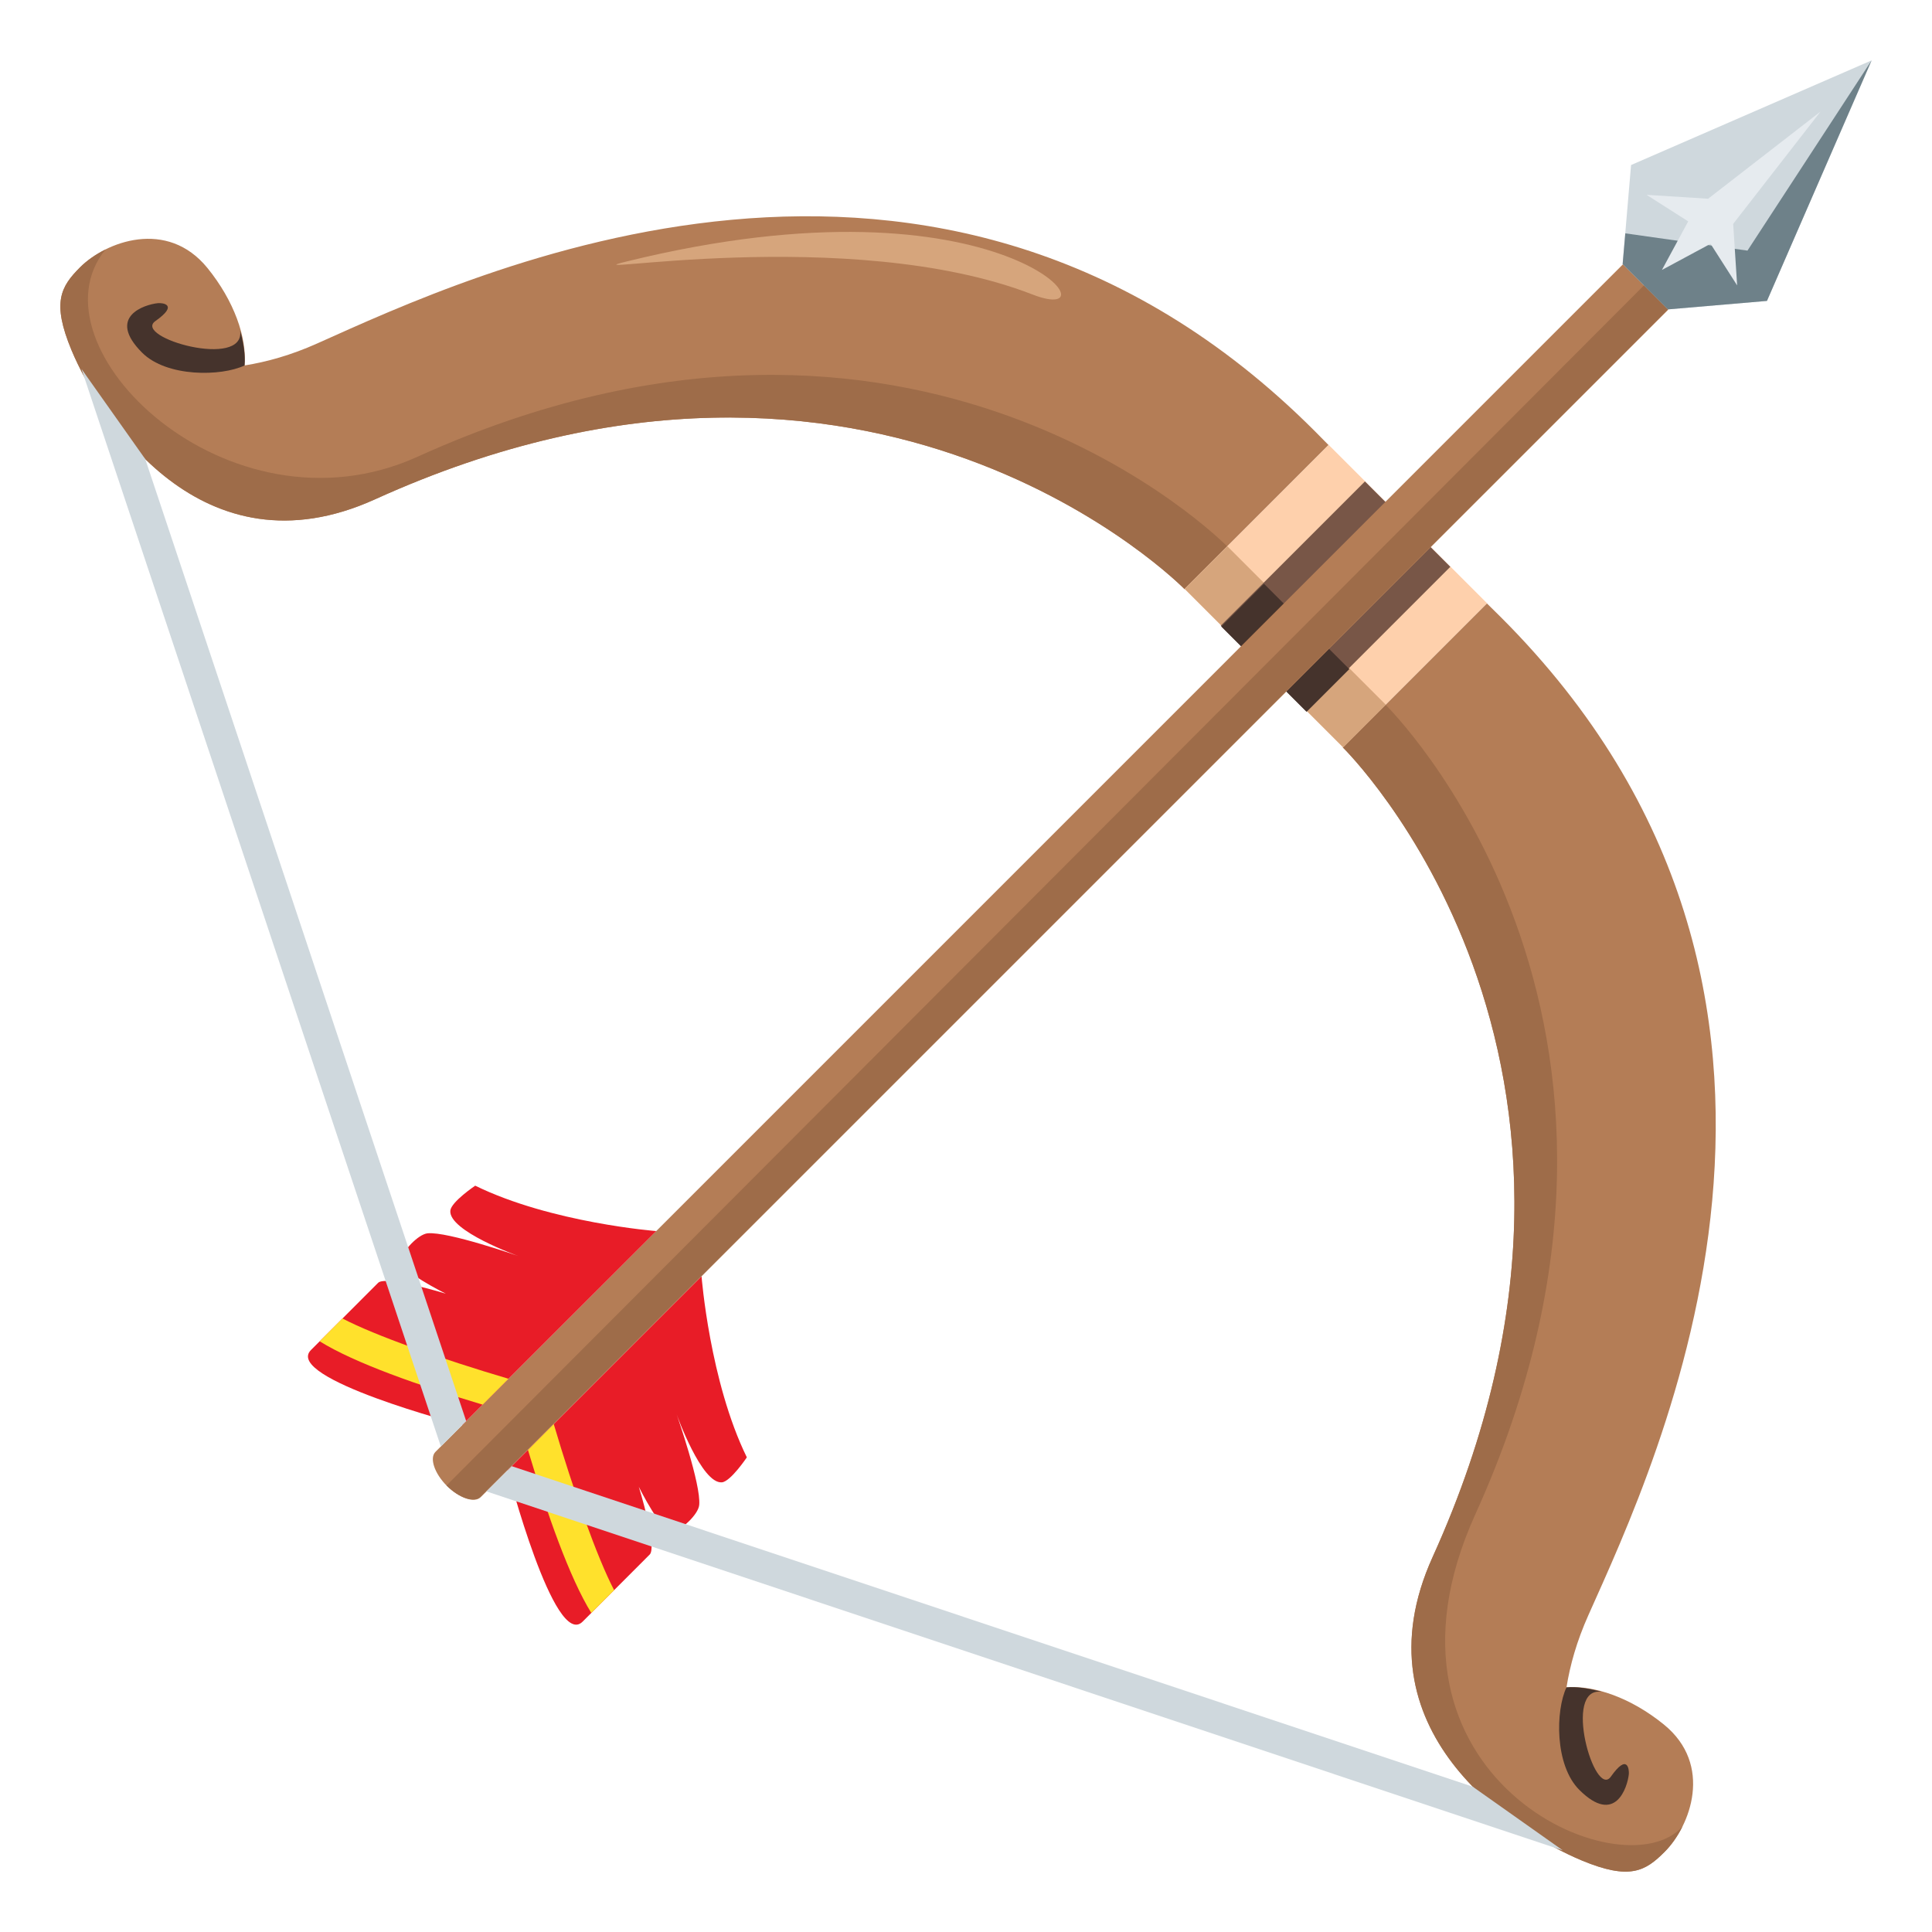 <?xml version="1.0" encoding="utf-8"?>
<!-- Generator: Adobe Illustrator 15.0.0, SVG Export Plug-In . SVG Version: 6.00 Build 0)  -->
<!DOCTYPE svg PUBLIC "-//W3C//DTD SVG 1.1//EN" "http://www.w3.org/Graphics/SVG/1.1/DTD/svg11.dtd">
<svg version="1.1" id="Layer_1" xmlns="http://www.w3.org/2000/svg" xmlns:xlink="http://www.w3.org/1999/xlink" x="0px" y="0px"
	 width="64px" height="64px" viewBox="0 0 64 64" enable-background="new 0 0 64 64" xml:space="preserve">
<path fill="#B47D56" d="M49.721,20.448c12.533,12.53,5.162,27.972,2.9,33.048c-0.391,0.873-0.613,1.671-0.729,2.4
	c0.928-0.075,2.141,0.349,3.225,1.23c1.645,1.337,0.879,3.368,0.025,4.219c-0.637,0.64-1.154,0.946-2.742,0.285
	c-2.252-0.938-7.541-4.319-4.943-10.051c7.512-16.561-2.973-26.819-2.973-26.819l4.771-4.772L49.721,20.448z"/>
<path fill="#B47D56" d="M6.873,8.879c0.883,1.089,1.309,2.303,1.229,3.227c0.73-0.117,1.529-0.336,2.402-0.727
	c5.074-2.264,20.518-9.63,33.047,2.899l0.459,0.465l-4.77,4.773c0,0-10.262-10.487-26.822-2.973
	C6.689,19.139,3.309,13.85,2.369,11.6c-0.66-1.587-0.354-2.104,0.283-2.744C3.504,8.002,5.537,7.235,6.873,8.879z"/>
<path fill="#9E6C49" d="M48.871,50.166c7.512-16.561-2.973-26.82-2.973-26.82l-1.414,1.415c0,0,10.484,10.259,2.973,26.819
	c-2.598,5.731,2.691,9.112,4.943,10.051c1.588,0.661,2.105,0.354,2.742-0.285c0.216-0.215,0.425-0.506,0.592-0.841
	C53.75,62.738,44.939,58.84,48.871,50.166z"/>
<path fill="#9E6C49" d="M13.832,15.13C7.555,17.974,0.879,11.469,3.496,8.263C3.16,8.431,2.867,8.64,2.652,8.855
	c-0.637,0.64-0.943,1.157-0.283,2.744c0.939,2.25,4.32,7.539,10.049,4.944c16.561-7.515,26.822,2.973,26.822,2.973l1.414-1.415
	C40.641,18.088,30.383,7.62,13.832,15.13z"/>
<rect x="40.873" y="16.043" transform="matrix(-0.707 0.707 -0.707 -0.707 89.499 2.427)" fill="#FED0AC" width="6.749" height="7.418"/>
<rect x="41.572" y="17.722" transform="matrix(-0.707 0.707 -0.707 -0.707 87.825 6.481)" fill="#D6A57C" width="1.997" height="7.416"/>
<rect x="40.871" y="17.748" transform="matrix(0.707 -0.707 0.707 0.707 -1.004 37.072)" fill="#785647" width="6.755" height="4"/>
<rect x="41.576" y="19.442" transform="matrix(0.707 -0.707 0.707 0.707 -2.686 36.402)" fill="#45332C" width="2.003" height="4"/>
<path fill="#45332C" d="M52.316,59.291c-0.82-0.82-0.787-2.631-0.424-3.395c0.35-0.031,0.752,0.037,1.162,0.148
	c-1.307-0.188-0.23,3.574,0.309,2.808c0.557-0.79,0.607-0.229,0.594-0.079C53.912,59.202,53.51,60.484,52.316,59.291z"/>
<path fill="#45332C" d="M4.707,11.682c0.82,0.82,2.631,0.789,3.395,0.424c0.029-0.352-0.035-0.747-0.148-1.162
	c0.188,1.307-3.572,0.233-2.807-0.308c0.791-0.556,0.229-0.608,0.08-0.593C4.795,10.087,3.516,10.489,4.707,11.682z"/>
<polygon fill="#CFD8DD" points="53.752,8.749 54.031,5.467 62,2 58.533,9.968 55.252,10.249 "/>
<path fill="#B47D56" d="M14.426,48.094L53.762,8.756l1.5,1.503L15.926,49.593c-0.207,0.209-0.711,0.039-1.125-0.374
	C14.389,48.806,14.221,48.299,14.426,48.094z"/>
<path fill="#9E6C49" d="M54.459,9.453l0.793,0.795L15.916,49.582c-0.207,0.209-0.711,0.039-1.125-0.373L54.459,9.453z"/>
<path fill="#E81C27" d="M12.527,42.494c0.254-0.251,2.242,0.361,2.242,0.361s-1.557-0.766-1.49-1.114
	c0.061-0.307,0.574-0.853,0.885-0.886c0.674-0.064,3,0.75,3,0.75s-2.313-0.828-2.246-1.502c0.029-0.291,0.824-0.826,0.824-0.826
	c2.518,1.233,5.998,1.504,5.998,1.504l-6.428,6.426c0,0-5.949-1.55-5.01-2.487C11.055,43.965,11.572,43.452,12.527,42.494z"/>
<path fill="#FFE12C" d="M15.988,46.531c-2.107-0.632-4.244-1.379-5.398-2.099c0.211-0.212,0.471-0.473,0.754-0.756
	c1.064,0.561,3.311,1.351,5.5,1.997L15.988,46.531z"/>
<path fill="#E81C27" d="M21.523,51.495c0.254-0.255-0.361-2.242-0.361-2.242s0.766,1.554,1.115,1.487
	c0.309-0.059,0.854-0.574,0.885-0.884c0.068-0.675-0.746-3-0.746-3s0.826,2.312,1.5,2.248c0.289-0.03,0.824-0.827,0.824-0.827
	c-1.232-2.516-1.5-5.997-1.5-5.997l-6.426,6.426c0,0,1.549,5.951,2.486,5.013C20.053,52.966,20.568,52.449,21.523,51.495z"/>
<path fill="#FFE12C" d="M17.49,48.033c0.629,2.108,1.381,4.242,2.098,5.398c0.213-0.214,0.471-0.473,0.756-0.755
	c-0.559-1.065-1.354-3.311-2-5.501L17.49,48.033z"/>
<polygon fill="#CFD8DD" points="51.773,61.298 16.115,49.405 16.953,48.569 48.785,59.186 "/>
<polygon fill="#CFD8DD" points="2.699,12.221 4.813,15.21 15.443,47.076 14.604,47.918 "/>
<polygon fill="#6E8189" points="55.252,10.249 53.752,8.749 53.84,7.73 53.84,7.73 57.887,8.302 62,2 58.533,9.968 "/>
<polygon fill="#E6EBEF" points="56.664,8.076 55.053,8.943 55.924,7.334 54.545,6.454 56.584,6.583 60.305,3.698 57.414,7.416 
	57.545,9.454 "/>
<path fill-rule="evenodd" clip-rule="evenodd" fill="#D6A57C" d="M20.757,8.662c-2.269,0.558,7.368-1.27,13.452,1.096
	C37.148,10.9,33.35,5.566,20.757,8.662z"/>
</svg>
